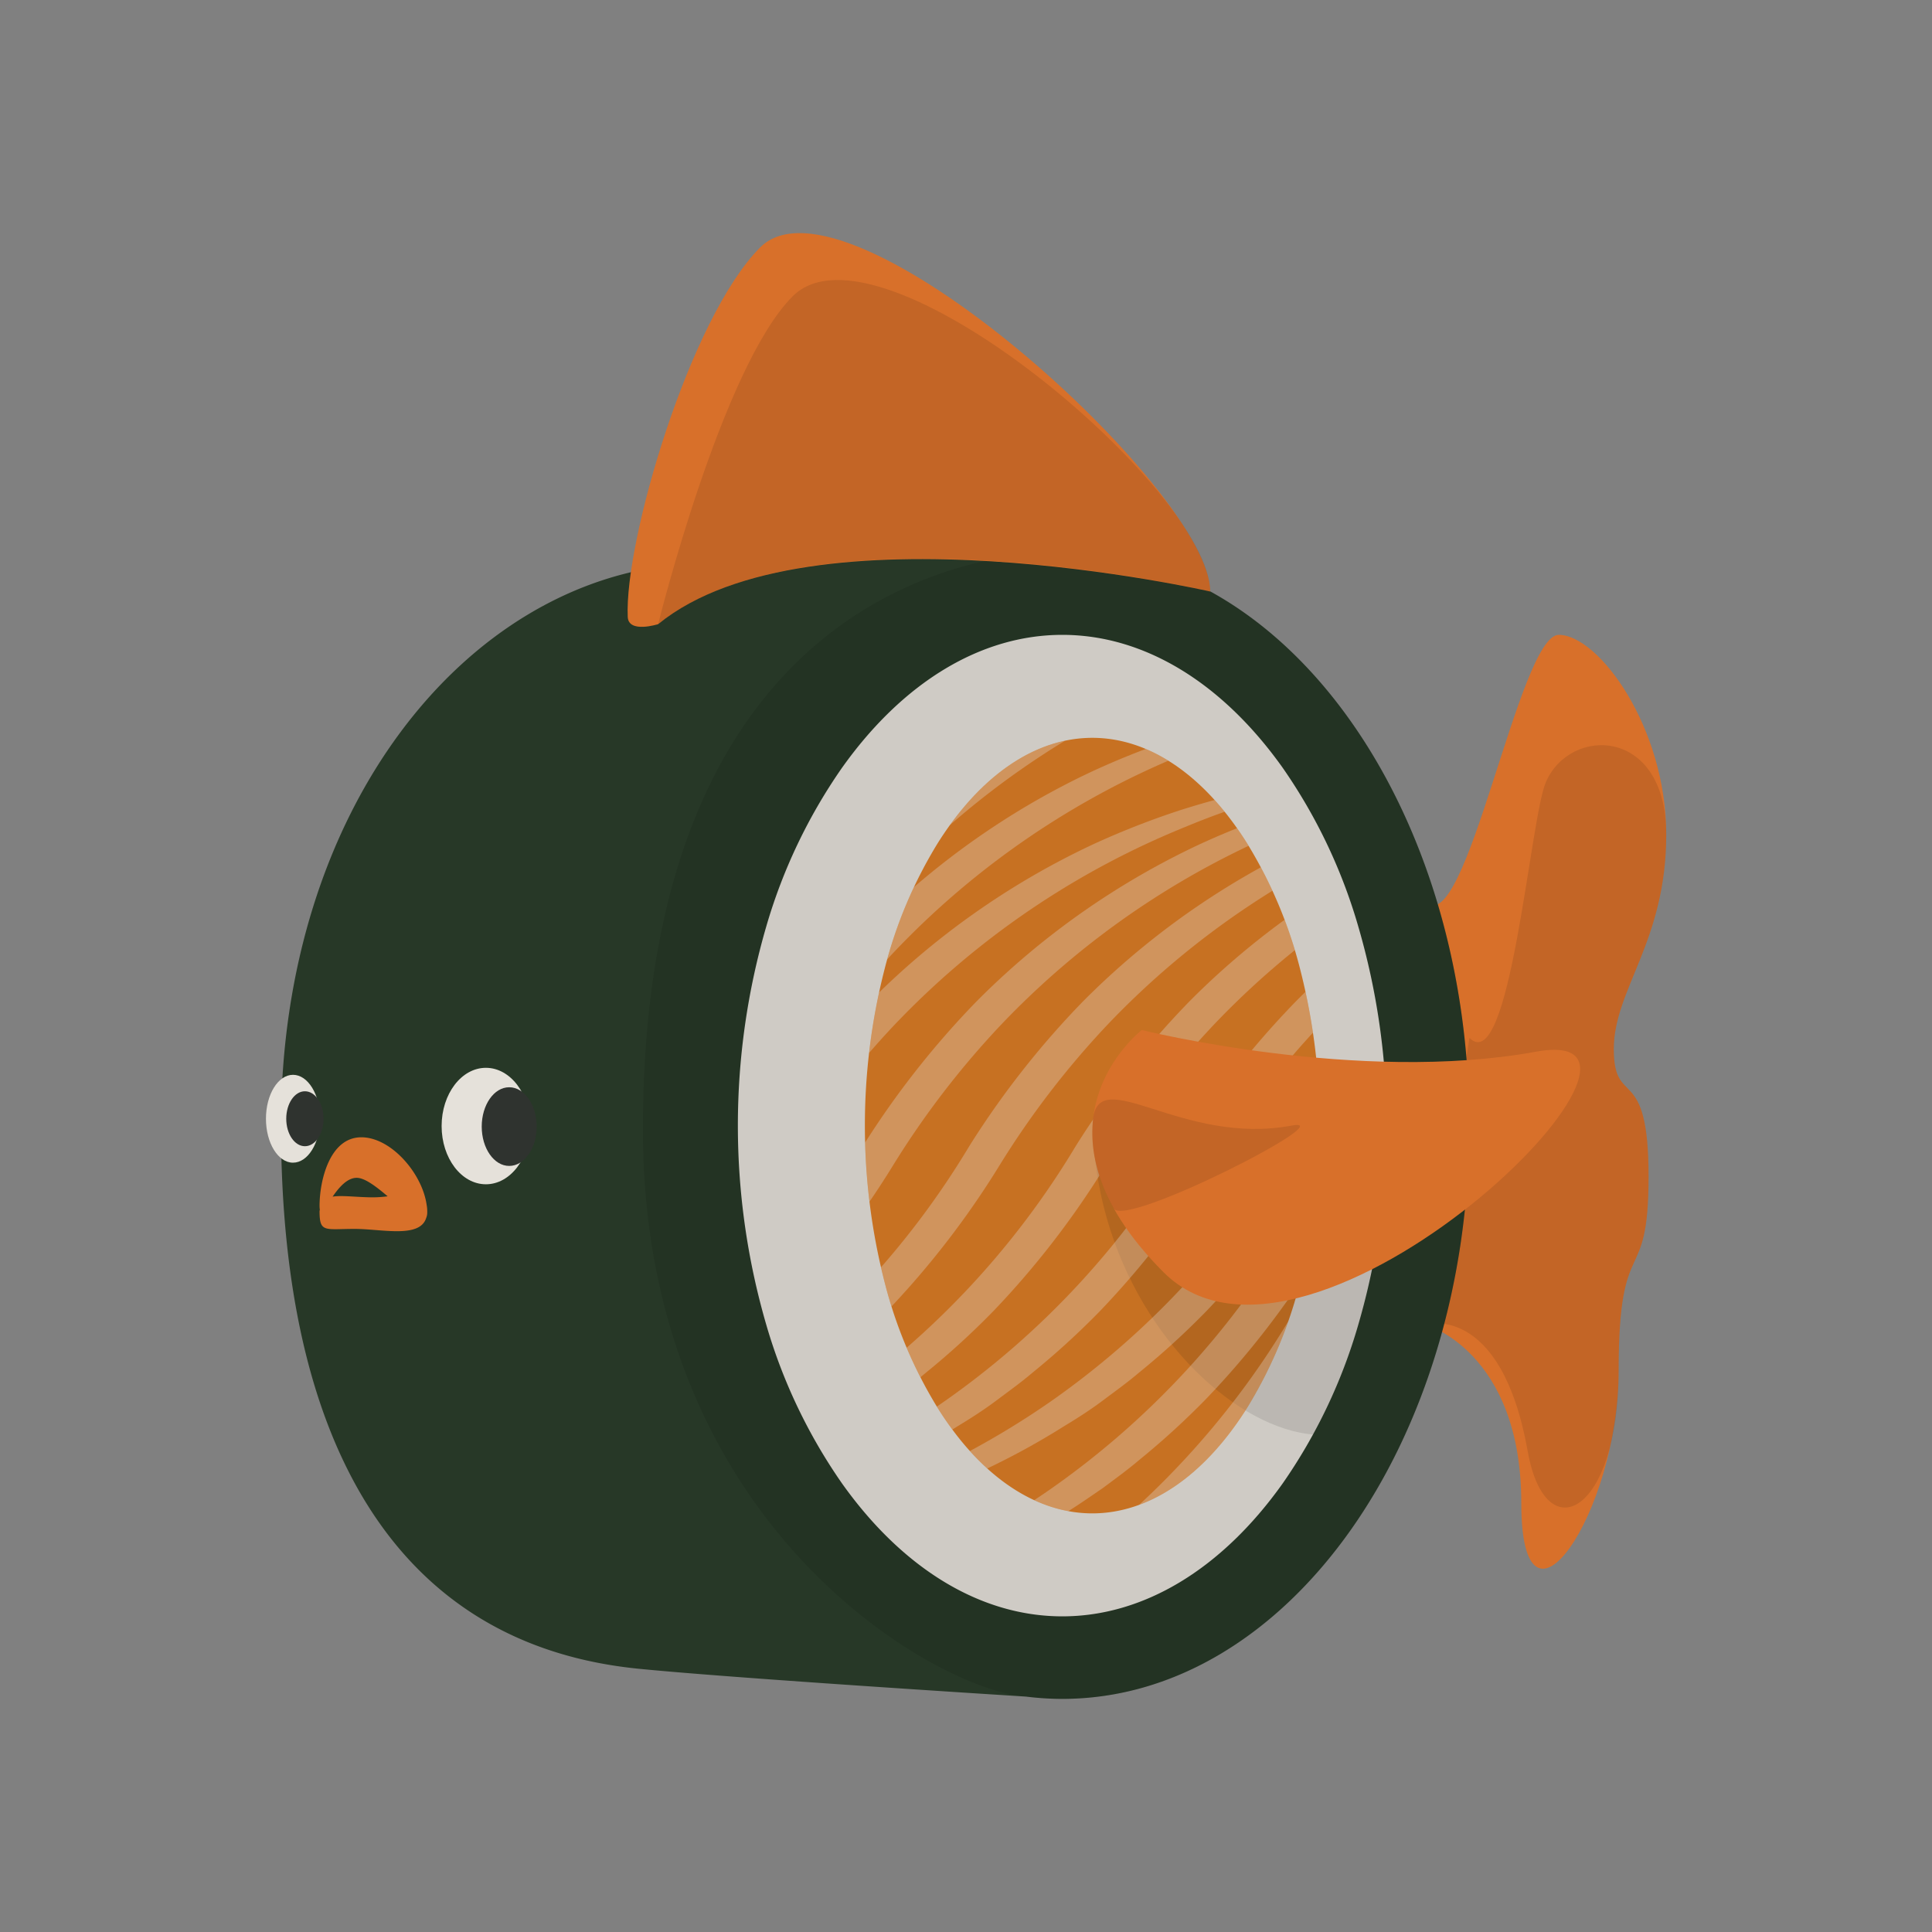 <svg id="Layer_1" data-name="Layer 1" xmlns="http://www.w3.org/2000/svg" xmlns:xlink="http://www.w3.org/1999/xlink" viewBox="0 0 500 500"><rect x="0" y="0" width="500" height="500" fill="#808080" stroke="none"/><defs><style>.cls-1{fill:none;}.cls-2{fill:#e5e1da;}.cls-3{fill:#dd7d26;}.cls-4{opacity:0.1;}.cls-5{fill:#d8702a;}.cls-6{fill:#273827;}.cls-7{clip-path:url(#clip-path);}.cls-8{fill:#fff;opacity:0.3;}.cls-9{fill:#2f332f;}</style><clipPath id="clip-path"><path class="cls-1" d="M322.7,364.43c-11.06,17.56-25.27,27.23-40,27.23s-29-9.67-40-27.23A117.14,117.14,0,0,1,229,332.08a163.38,163.38,0,0,1,0-81.55,117,117,0,0,1,13.7-32.35c11.06-17.56,25.27-27.23,40-27.23s28.95,9.67,40,27.23a117,117,0,0,1,13.7,32.35,163.38,163.38,0,0,1,0,81.55A117.14,117.14,0,0,1,322.7,364.43Z"/></clipPath></defs><title>Logo</title><ellipse class="cls-2" cx="273.68" cy="291.56" rx="89.32" ry="130.61"/><path class="cls-3" d="M322.7,364.43c-11.06,17.56-25.27,27.23-40,27.23s-29-9.67-40-27.23A117.14,117.14,0,0,1,229,332.08a163.38,163.38,0,0,1,0-81.55,117,117,0,0,1,13.7-32.35c11.06-17.56,25.27-27.23,40-27.23s28.95,9.67,40,27.23a117,117,0,0,1,13.7,32.35,163.38,163.38,0,0,1,0,81.55A117.14,117.14,0,0,1,322.7,364.43Z"/><path class="cls-4" d="M366.61,334.83c0,72.13-83.75,27.07-83.75-45.06C334.47,282.11,366.61,262.7,366.61,334.83Z"/><path class="cls-5" d="M368.87,342.79s24.84,6.86,24.84,46.25,25.19,2.59,25.19-34.22,7.75-20.67,7.75-50.38-9-17.43-9-32.93,13.57-27.77,13.57-55.54S413.73,164.3,403.4,164.3s-24,79.61-34.53,69.1Z"/><path class="cls-4" d="M368.87,342.79s19.58-5.94,26.51,32.84c4.64,25.94,23.52,16,23.52-20.81s7.75-20.67,7.75-50.38-9-17.43-9-32.93,13.57-27.77,13.57-55.54-24.8-28.19-31.15-13.56c-4.11,9.48-9.27,76.7-19.78,66.19Z"/><path class="cls-6" d="M274.9,142.94h0s-73.53,1.24-98,3.05C120.48,150.15,72.72,209.36,72.72,291.3s29.62,134.35,92.64,140.58c21.68,2.15,77.9,5.79,100.21,7.2a76.13,76.13,0,0,0,9.33.59h0c58.18,0,105.34-66.43,105.34-148.37S333.08,142.94,274.9,142.94ZM332,383.85c-15.78,22.22-36,34.46-57.07,34.46s-41.28-12.24-57.06-34.46a140,140,0,0,1-19.54-40.94,184.36,184.36,0,0,1,0-103.21,140,140,0,0,1,19.54-40.94c15.78-22.22,36-34.46,57.06-34.46s41.29,12.24,57.07,34.46A139.73,139.73,0,0,1,351.5,239.7a184.12,184.12,0,0,1,0,103.21A139.73,139.73,0,0,1,332,383.85Z"/><g class="cls-7"><path class="cls-8" d="M351.18,201.32a197.62,197.62,0,0,0-44.53,12.73,215.56,215.56,0,0,0-75.26,51.29,225.46,225.46,0,0,0-27.78,36.2,224.5,224.5,0,0,1-29,37.63,203.79,203.79,0,0,1-17.57,16.06c-3,2.56-6.25,4.88-9.42,7.26s-6.51,4.52-9.9,6.57A194.09,194.09,0,0,1,95,389.18C80,394,64.53,397.4,48.9,397.72A193.93,193.93,0,0,0,93.4,384.9,213.38,213.38,0,0,0,133.75,363a216.64,216.64,0,0,0,62-66.38,226,226,0,0,1,29.36-37.39,201.87,201.87,0,0,1,58-40.82,211.89,211.89,0,0,1,22-8.63C320.07,205,335.56,201.65,351.18,201.32Z"/><path class="cls-8" d="M351.18,182.35a197.1,197.1,0,0,0-44.53,12.73,215.2,215.2,0,0,0-75.26,51.29,225.38,225.38,0,0,0-27.78,36.19,223.69,223.69,0,0,1-29,37.63,202.19,202.19,0,0,1-17.57,16.06c-3,2.56-6.25,4.89-9.42,7.27s-6.51,4.52-9.9,6.57A194.54,194.54,0,0,1,95,370.21c-15,4.79-30.45,8.22-46.08,8.54a194.93,194.93,0,0,0,44.5-12.82A213.43,213.43,0,0,0,133.75,344a216.49,216.49,0,0,0,62-66.37,225.6,225.6,0,0,1,29.36-37.39,203,203,0,0,1,37.15-29.56,198.72,198.72,0,0,1,20.86-11.26,209.67,209.67,0,0,1,22-8.63C320.07,186.07,335.56,182.68,351.18,182.35Z"/><path class="cls-8" d="M351.18,163.37a198.14,198.14,0,0,0-44.53,12.73,215.4,215.4,0,0,0-75.26,51.3,224.94,224.94,0,0,0-27.78,36.19,224.1,224.1,0,0,1-29,37.63,203.79,203.79,0,0,1-17.57,16.06c-3,2.56-6.25,4.89-9.42,7.27-3.28,2.22-6.51,4.51-9.9,6.56A194.58,194.58,0,0,1,95,351.24c-15,4.79-30.45,8.21-46.08,8.54A194.93,194.93,0,0,0,93.4,347a214,214,0,0,0,40.35-21.9,216.72,216.72,0,0,0,62-66.37,226.09,226.09,0,0,1,29.36-37.4,202.93,202.93,0,0,1,37.15-29.55,200.66,200.66,0,0,1,20.86-11.27,214.15,214.15,0,0,1,22-8.63C320.07,167.09,335.56,163.71,351.18,163.37Z"/><path class="cls-8" d="M378.73,201.32a197.47,197.47,0,0,0-44.53,12.73,215.56,215.56,0,0,0-75.26,51.29,224.88,224.88,0,0,0-27.78,36.2,224.5,224.5,0,0,1-29,37.63,203.79,203.79,0,0,1-17.57,16.06c-3,2.56-6.25,4.88-9.42,7.26s-6.51,4.52-9.91,6.57a193.8,193.8,0,0,1-42.75,20.12c-15,4.79-30.45,8.22-46.08,8.54A194.07,194.07,0,0,0,121,384.9,213.38,213.38,0,0,0,161.3,363a216.49,216.49,0,0,0,62-66.38,226.54,226.54,0,0,1,29.36-37.39,202.25,202.25,0,0,1,58-40.82,212.05,212.05,0,0,1,22-8.63C347.61,205,363.11,201.65,378.73,201.32Z"/><path class="cls-8" d="M406.28,201.32a197.32,197.32,0,0,0-44.53,12.73,215.72,215.72,0,0,0-75.27,51.29,225.4,225.4,0,0,0-27.77,36.2,225.09,225.09,0,0,1-29,37.63,202.2,202.2,0,0,1-17.56,16.06c-3,2.56-6.25,4.88-9.42,7.26s-6.52,4.52-9.91,6.57a193.8,193.8,0,0,1-42.75,20.12c-15,4.79-30.46,8.22-46.08,8.54a194,194,0,0,0,44.49-12.82A213.47,213.47,0,0,0,188.85,363a216.61,216.61,0,0,0,62-66.38,226,226,0,0,1,29.36-37.39,202.58,202.58,0,0,1,37.16-29.55,200.52,200.52,0,0,1,20.85-11.27,211.17,211.17,0,0,1,22-8.63C375.16,205,390.65,201.65,406.28,201.32Z"/><path class="cls-8" d="M433.83,201.32a197.56,197.56,0,0,0-44.54,12.73A215.56,215.56,0,0,0,314,265.34a226,226,0,0,0-27.78,36.2,224.5,224.5,0,0,1-29,37.63,202.32,202.32,0,0,1-17.57,16.06c-3,2.56-6.25,4.88-9.41,7.26s-6.52,4.52-9.91,6.57a193.66,193.66,0,0,1-42.76,20.12c-15,4.79-30.45,8.22-46.08,8.54A193.93,193.93,0,0,0,176,384.9,213.08,213.08,0,0,0,216.39,363a216.52,216.52,0,0,0,62-66.38,226,226,0,0,1,29.36-37.39,202.58,202.58,0,0,1,37.16-29.55,200.52,200.52,0,0,1,20.85-11.27,211.17,211.17,0,0,1,22-8.63C402.71,205,418.2,201.65,433.83,201.32Z"/><path class="cls-8" d="M488.92,201.32a197.47,197.47,0,0,0-44.53,12.73,215.56,215.56,0,0,0-75.26,51.29,224.88,224.88,0,0,0-27.78,36.2,224.5,224.5,0,0,1-29,37.63,203.79,203.79,0,0,1-17.57,16.06c-3,2.56-6.25,4.88-9.42,7.26s-6.51,4.52-9.91,6.57a193.8,193.8,0,0,1-42.75,20.12c-15,4.79-30.45,8.22-46.08,8.54a194.07,194.07,0,0,0,44.5-12.82A213.38,213.38,0,0,0,271.49,363a216.49,216.49,0,0,0,62-66.38,226.54,226.54,0,0,1,29.36-37.39,202.25,202.25,0,0,1,58-40.82,212.05,212.05,0,0,1,22-8.63C457.8,205,473.3,201.65,488.92,201.32Z"/><path class="cls-8" d="M488.92,223.93a197.45,197.45,0,0,0-44.53,12.72A215.4,215.4,0,0,0,369.13,288a224.81,224.81,0,0,0-27.78,36.19,223.69,223.69,0,0,1-29,37.63,203.79,203.79,0,0,1-17.57,16.06c-3,2.56-6.25,4.89-9.42,7.27-3.28,2.22-6.51,4.52-9.91,6.57a194.25,194.25,0,0,1-42.75,20.12c-15,4.79-30.45,8.22-46.08,8.54a195.08,195.08,0,0,0,44.5-12.82,213.43,213.43,0,0,0,40.35-21.9,216.34,216.34,0,0,0,62-66.37,226.13,226.13,0,0,1,29.36-37.39A202.63,202.63,0,0,1,400,252.29,199.57,199.57,0,0,1,420.83,241a212.12,212.12,0,0,1,22-8.64C457.8,227.65,473.3,224.26,488.92,223.93Z"/><path class="cls-8" d="M488.92,246.53a197.47,197.47,0,0,0-44.53,12.73,215.56,215.56,0,0,0-75.26,51.29,224.88,224.88,0,0,0-27.78,36.2,224.5,224.5,0,0,1-29,37.63,203.79,203.79,0,0,1-17.57,16.06c-3,2.56-6.25,4.88-9.42,7.26s-6.51,4.52-9.91,6.57a193.8,193.8,0,0,1-42.75,20.12c-15,4.79-30.45,8.22-46.08,8.54a194.07,194.07,0,0,0,44.5-12.82,213.38,213.38,0,0,0,40.35-21.89,216.49,216.49,0,0,0,62-66.38,226.54,226.54,0,0,1,29.36-37.39,202.25,202.25,0,0,1,58-40.82,212.05,212.05,0,0,1,22-8.63C457.8,250.25,473.3,246.87,488.92,246.53Z"/><path class="cls-8" d="M461.37,201.32a197.62,197.62,0,0,0-44.53,12.73,215.56,215.56,0,0,0-75.26,51.29,225.46,225.46,0,0,0-27.78,36.2,224.5,224.5,0,0,1-29,37.63,203.79,203.79,0,0,1-17.57,16.06c-3,2.56-6.25,4.88-9.42,7.26s-6.51,4.52-9.9,6.57a194.09,194.09,0,0,1-42.76,20.12c-15,4.79-30.45,8.22-46.08,8.54a193.93,193.93,0,0,0,44.5-12.82A213.38,213.38,0,0,0,243.94,363a216.64,216.64,0,0,0,62-66.38,226,226,0,0,1,29.36-37.39,201.87,201.87,0,0,1,58-40.82,211.89,211.89,0,0,1,22-8.63C430.26,205,445.75,201.65,461.37,201.32Z"/></g><path class="cls-5" d="M110.57,313.58s0-.06,0-.09a9.27,9.27,0,0,0-.16-1.7c-1.14-8.11-9.19-17.46-16.89-17.46-8.32,0-10.82,11.47-10.82,17.72a6.52,6.52,0,0,0,.07,1c0,.15-.07.25-.07.41,0,5.64,1.38,4.58,9.08,4.58,7,0,16.81,2.51,18.51-2.81a3.78,3.78,0,0,0,.28-1.56S110.57,313.62,110.57,313.58Zm-24.49-3.89c1.62-2.35,3.75-4.87,6.24-4.87,2.09,0,5.06,2.28,8,4.78a29.1,29.1,0,0,1-3.69.27C92.39,309.87,88.63,309.29,86.08,309.69Z"/><path class="cls-4" d="M274.9,142.94h0s-108.51-5.1-108.51,149.38c0,103.31,76.87,145.35,99.18,146.76a76.13,76.13,0,0,0,9.33.59h0c58.18,0,105.34-66.43,105.34-148.37S333.08,142.94,274.9,142.94Z"/><path class="cls-5" d="M170.33,161.53s-7.67,2.46-7.87-1.86c-.9-19.54,16-77.32,34.27-95.64C219.1,41.67,313.2,126.85,313.2,153.08,313.2,153.08,209.75,129.43,170.33,161.53Z"/><path class="cls-4" d="M170.33,161.53S186.82,95,205.13,76.69C227.5,54.32,313.2,126.85,313.2,153.08,313.2,153.08,210.52,129.17,170.33,161.53Z"/><path class="cls-5" d="M295.5,266.57s56.14,14,102,5.61-58.48,95-96.37,57.08S295.5,266.57,295.5,266.57Z"/><path class="cls-4" d="M334.29,291.3c13.77-2.58-43.17,26.62-46.05,21.45-4.87-8.74-6.06-16.46-5.38-23C284.41,275.09,305.92,296.63,334.29,291.3Z"/><ellipse class="cls-2" cx="75.83" cy="289.53" rx="7" ry="11.37"/><ellipse class="cls-2" cx="125.75" cy="291.42" rx="11.46" ry="15.07"/><ellipse class="cls-9" cx="78.91" cy="289.53" rx="4.83" ry="7.11"/><ellipse class="cls-9" cx="131.78" cy="291.56" rx="7.11" ry="10.18"/></svg>